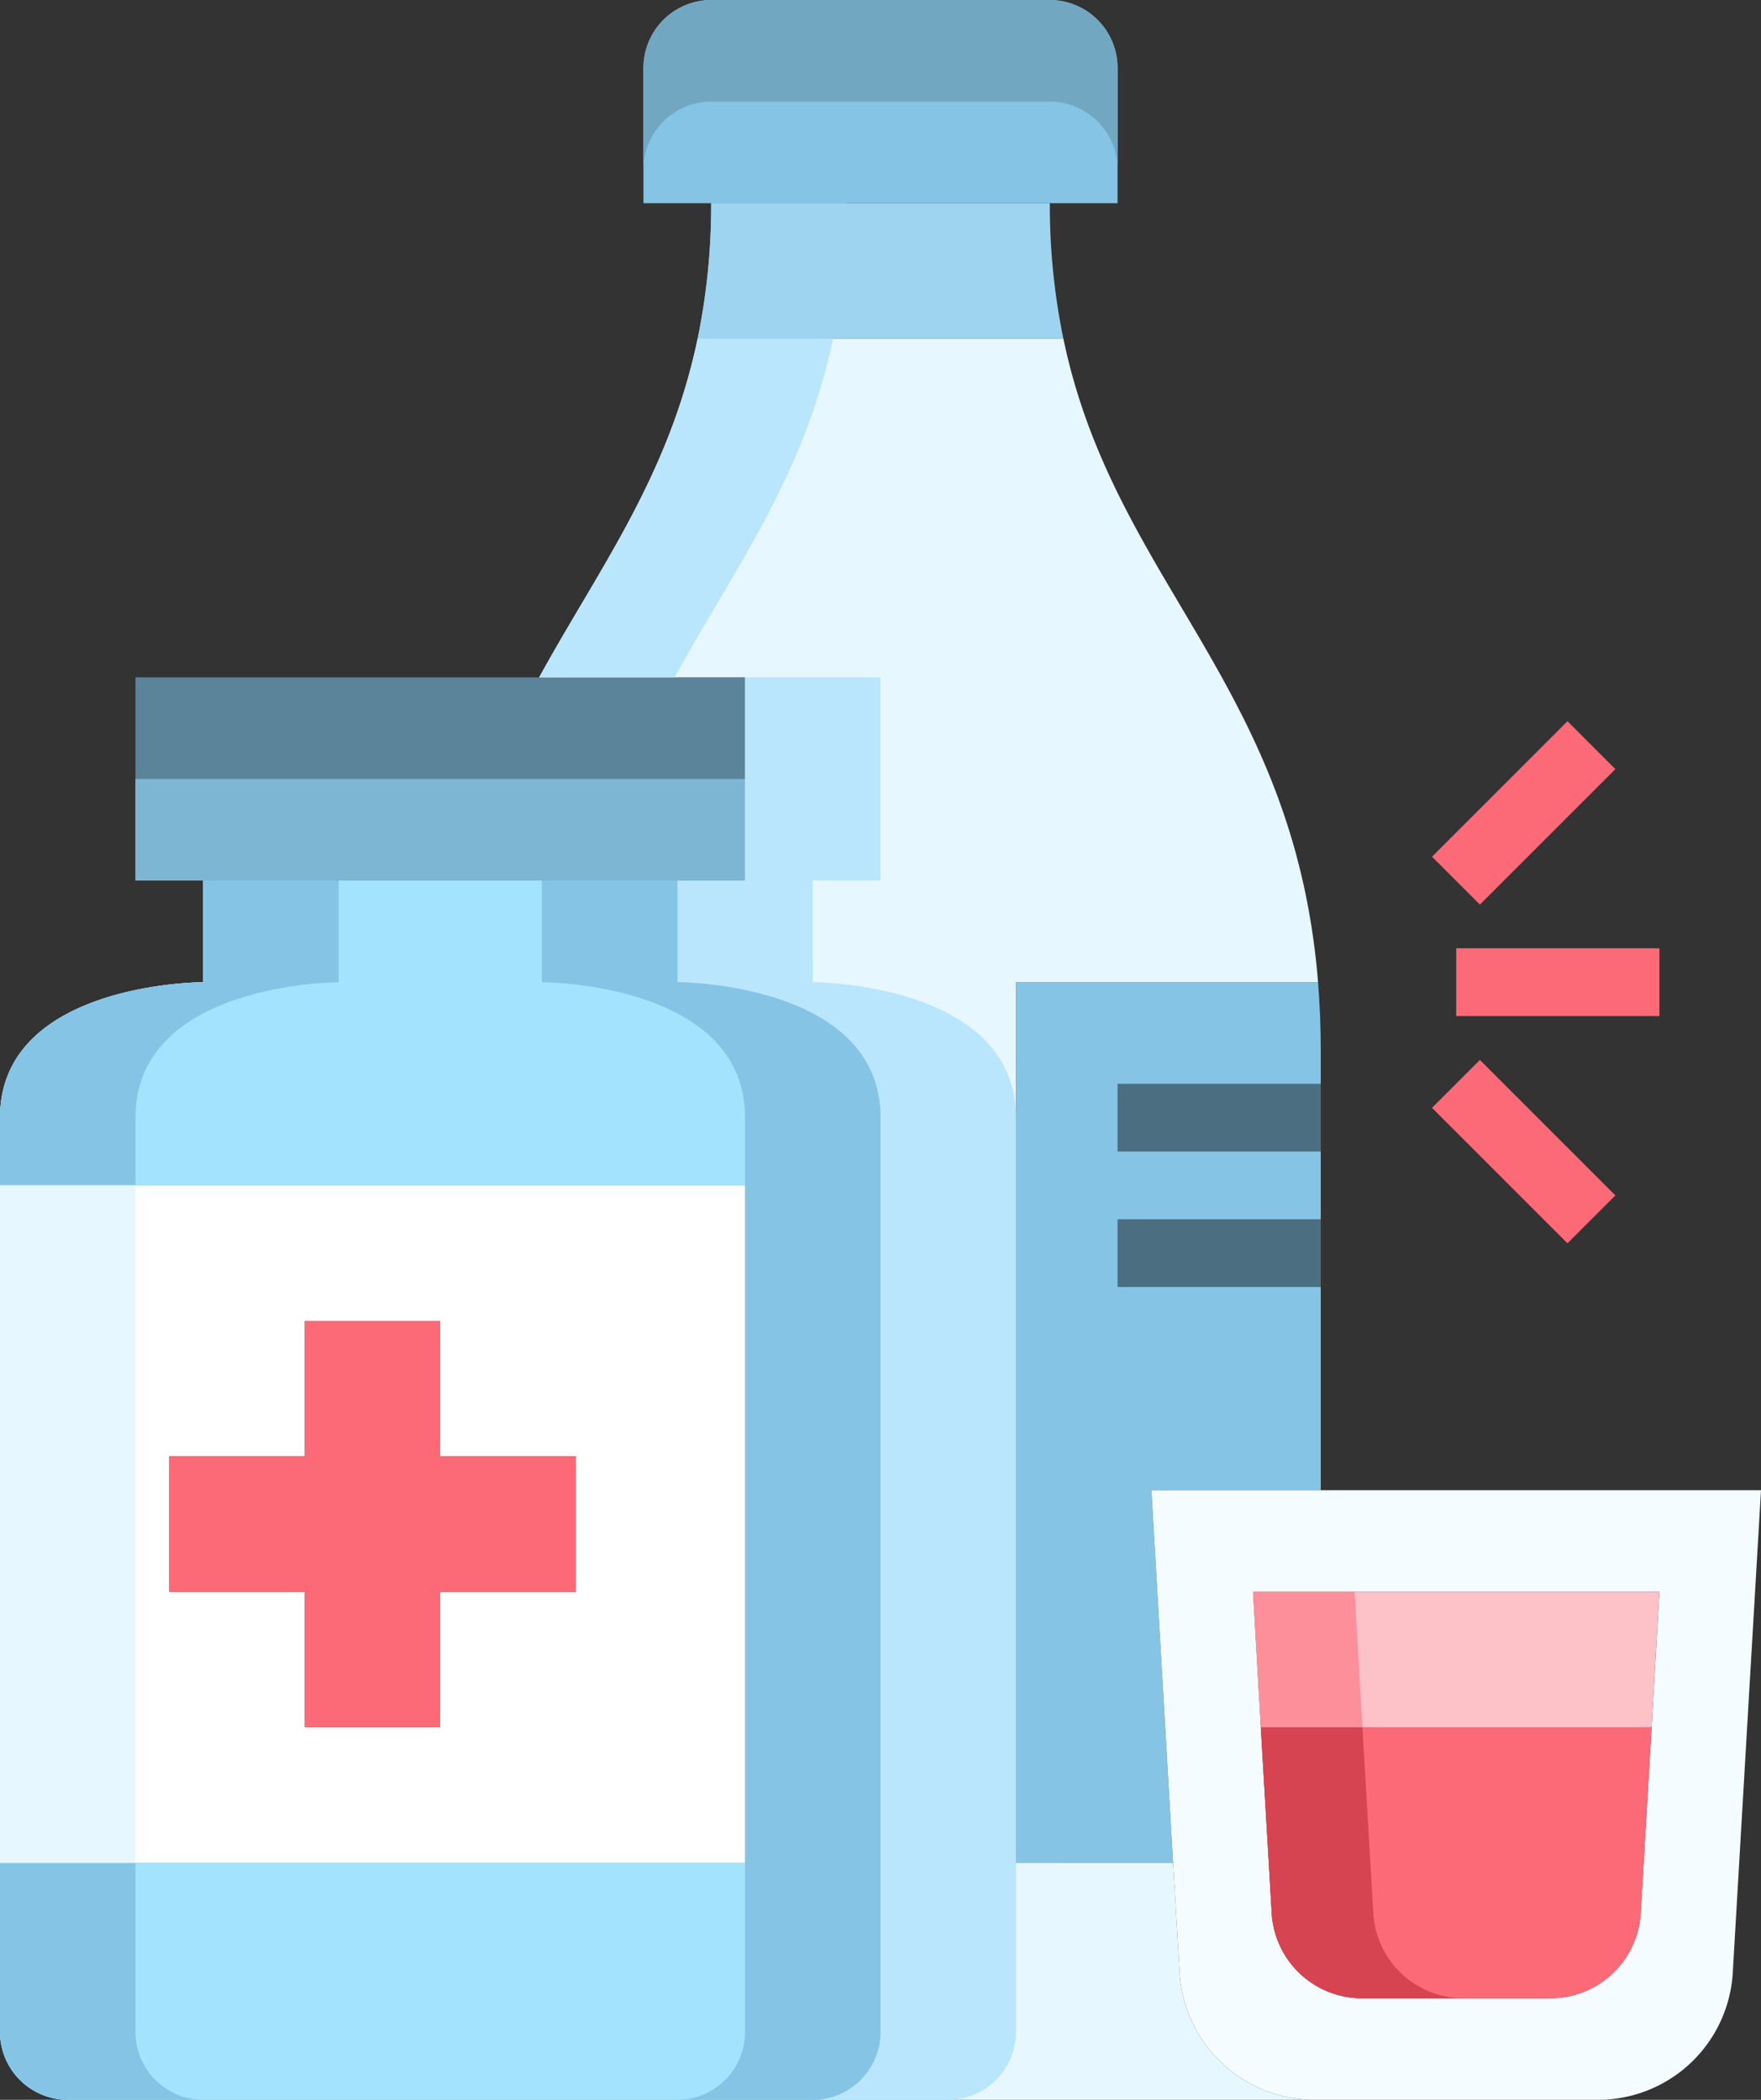 <svg id="_14-Medicine" data-name="14-Medicine" xmlns="http://www.w3.org/2000/svg" width="167.888" height="200.174" viewBox="0 0 167.888 200.174">
  <rect x="0" y="0" width="167.888" height="200.174" fill="#333333" stroke="none"/>
  <path id="Path_5156" data-name="Path 5156" d="M68.115,21V40.372H10V21H68.115Z" transform="translate(2.914 43.572)" fill="#5b849a"/>
  <path id="Path_5157" data-name="Path 5157" d="M68.115,24v9.686H10V24H68.115Z" transform="translate(2.914 50.258)" fill="#7cb6d3"/>
  <path id="Path_5158" data-name="Path 5158" d="M70.2,7.457V20.372H25V7.457A6.477,6.477,0,0,1,31.457,1H63.743A6.477,6.477,0,0,1,70.2,7.457Z" transform="translate(36.344 -1)" fill="#85c4e5"/>
  <path id="Path_5159" data-name="Path 5159" d="M63.743,1H31.457A6.477,6.477,0,0,0,25,7.457v9.686a6.477,6.477,0,0,1,6.457-6.457H63.743A6.477,6.477,0,0,1,70.2,17.143V7.457A6.477,6.477,0,0,0,63.743,1Z" transform="translate(36.344 -1)" fill="#72a7c2"/>
  <path id="Path_5160" data-name="Path 5160" d="M61.469,19.914H26.6A62.9,62.9,0,0,0,27.891,7H60.178a62.9,62.9,0,0,0,1.291,12.914Z" transform="translate(39.91 12.372)" fill="#9ed4f0"/>
  <path id="Path_5161" data-name="Path 5161" d="M65.058,36.457V78.429H48.914l2.066,35.515H36V30H64.8C64.961,32.034,65.058,34.2,65.058,36.457Z" transform="translate(60.859 63.63)" fill="#85c4e5"/>
  <path id="Path_5162" data-name="Path 5162" d="M96.178,72.344h-28.8v83.944H82.36l.613,10.267a12.876,12.876,0,0,0,12.882,12.333H48.007a6.477,6.477,0,0,0,6.457-6.457V85.258c0-12.914-19.372-12.914-19.372-12.914V62.658H41.55V43.286H21.92C27.6,32.955,34.286,24.14,37.03,11H71.9c4.843,23.246,21.987,32.964,24.279,61.344Z" transform="translate(29.48 21.286)" fill="#e7f7ff"/>
  <path id="Path_5163" data-name="Path 5163" d="M27.891,7A62.9,62.9,0,0,1,26.6,19.914H39.514A62.9,62.9,0,0,0,40.806,7Z" transform="translate(39.91 12.372)" fill="#9ed4f0"/>
  <path id="Path_5164" data-name="Path 5164" d="M37.03,11C34.286,24.14,27.6,32.955,21.92,43.286H34.834C40.517,32.955,47.2,24.14,49.944,11Z" transform="translate(29.48 21.286)" fill="#bae6fd"/>
  <path id="Path_5165" data-name="Path 5165" d="M58.286,150.145V62.972c0-12.914-19.372-12.914-19.372-12.914V40.372h6.457V21H32.457V40.372H26v9.686s19.372,0,19.372,12.914v87.173a6.477,6.477,0,0,1-6.457,6.457H51.829a6.477,6.477,0,0,0,6.457-6.457Z" transform="translate(38.572 43.572)" fill="#bae6fd"/>
  <path id="Path_5166" data-name="Path 5166" d="M87.687,67.6l.743-12.914H49.686L50.428,67.6l1.033,17.6a8.62,8.62,0,0,0,8.588,8.233H78.065A8.62,8.62,0,0,0,86.654,85.2ZM42.066,80.515,40,45H98.115l-2.68,45.782a12.876,12.876,0,0,1-12.882,12.333H55.562A12.876,12.876,0,0,1,42.68,90.782Z" transform="translate(69.773 97.059)" fill="#f4fcff"/>
  <path id="Path_5167" data-name="Path 5167" d="M81.743,48,81,60.914H43.743L43,48Z" transform="translate(76.459 103.745)" fill="#fdc1c8"/>
  <path id="Path_5168" data-name="Path 5168" d="M80.488,52,79.455,69.6a8.62,8.62,0,0,1-8.588,8.233H52.851A8.62,8.62,0,0,1,44.263,69.6L43.23,52Z" transform="translate(76.972 112.659)" fill="#fc6a78"/>
  <path id="Path_5169" data-name="Path 5169" d="M43,48l.743,12.914h9.686L52.686,48Z" transform="translate(76.459 103.745)" fill="#fc8f99"/>
  <path id="Path_5170" data-name="Path 5170" d="M53.949,69.6,52.916,52H43.23l1.033,17.6a8.62,8.62,0,0,0,8.588,8.233h9.686A8.62,8.62,0,0,1,53.949,69.6Z" transform="translate(76.972 112.659)" fill="#d64351"/>
  <path id="Path_5171" data-name="Path 5171" d="M89.944,49.6v87.173a6.477,6.477,0,0,1-6.457,6.457H12.457A6.477,6.477,0,0,1,6,136.773V120.63H77.03V56.058H6V49.6C6,36.686,25.372,36.686,25.372,36.686V27h45.2v9.686S89.944,36.686,89.944,49.6Z" transform="translate(-6 56.944)" fill="#a4e3fd"/>
  <path id="Path_5172" data-name="Path 5172" d="M89.944,49.6v87.173a6.477,6.477,0,0,1-6.457,6.457H12.457A6.477,6.477,0,0,1,6,136.773V120.63H77.03V56.058H6V49.6C6,36.686,25.372,36.686,25.372,36.686V27h45.2v9.686S89.944,36.686,89.944,49.6Z" transform="translate(-6 56.944)" fill="#a4e3fd"/>
  <g id="Group_865" data-name="Group 865" transform="translate(0 83.944)">
    <path id="Path_5173" data-name="Path 5173" d="M34.914,36.686V27H22v9.686s19.372,0,19.372,12.914v87.173a6.477,6.477,0,0,1-6.457,6.457H47.829a6.477,6.477,0,0,0,6.457-6.457V49.6C54.286,36.686,34.914,36.686,34.914,36.686Z" transform="translate(29.658 -27)" fill="#85c4e5"/>
    <path id="Path_5174" data-name="Path 5174" d="M18.914,72.143V56H6V72.143A6.477,6.477,0,0,0,12.457,78.6H25.372a6.477,6.477,0,0,1-6.457-6.457Z" transform="translate(-6 37.63)" fill="#85c4e5"/>
    <path id="Path_5175" data-name="Path 5175" d="M18.914,49.6c0-12.914,19.372-12.914,19.372-12.914V27H25.372v9.686S6,36.686,6,49.6v6.457H18.914Z" transform="translate(-6 -27)" fill="#85c4e5"/>
  </g>
  <path id="Path_5176" data-name="Path 5176" d="M77.03,36v64.572H6V36ZM60.887,74.743V61.829H47.972V48.914H35.058V61.829H22.143V74.743H35.058V87.658H47.972V74.743Z" transform="translate(-6 77.002)" fill="#fff"/>
  <path id="Path_5177" data-name="Path 5177" d="M49.743,52.914V65.829H36.829V78.743H23.914V65.829H11V52.914H23.914V40H36.829V52.914Z" transform="translate(5.143 85.916)" fill="#fc6a78"/>
  <path id="Path_5178" data-name="Path 5178" d="M39,33H58.372v6.457H39Z" transform="translate(67.544 70.316)" fill="#4b6f80"/>
  <path id="Path_5179" data-name="Path 5179" d="M39,37H58.372v6.457H39Z" transform="translate(67.544 79.23)" fill="#4b6f80"/>
  <path id="Path_5180" data-name="Path 5180" d="M49,29H68.372v6.457H49Z" transform="translate(89.831 61.401)" fill="#fc6a78"/>
  <path id="Path_5181" data-name="Path 5181" d="M0,0H18.264V6.457H0Z" transform="translate(136.524 81.669) rotate(-45)" fill="#fc6a78"/>
  <path id="Path_5182" data-name="Path 5182" d="M0,0H6.457V18.264H0Z" transform="translate(136.521 105.607) rotate(-45)" fill="#fc6a78"/>
  <path id="Path_5183" data-name="Path 5183" d="M6,36H18.914v64.572H6Z" transform="translate(-6 77.002)" fill="#e7f7ff"/>
</svg>
